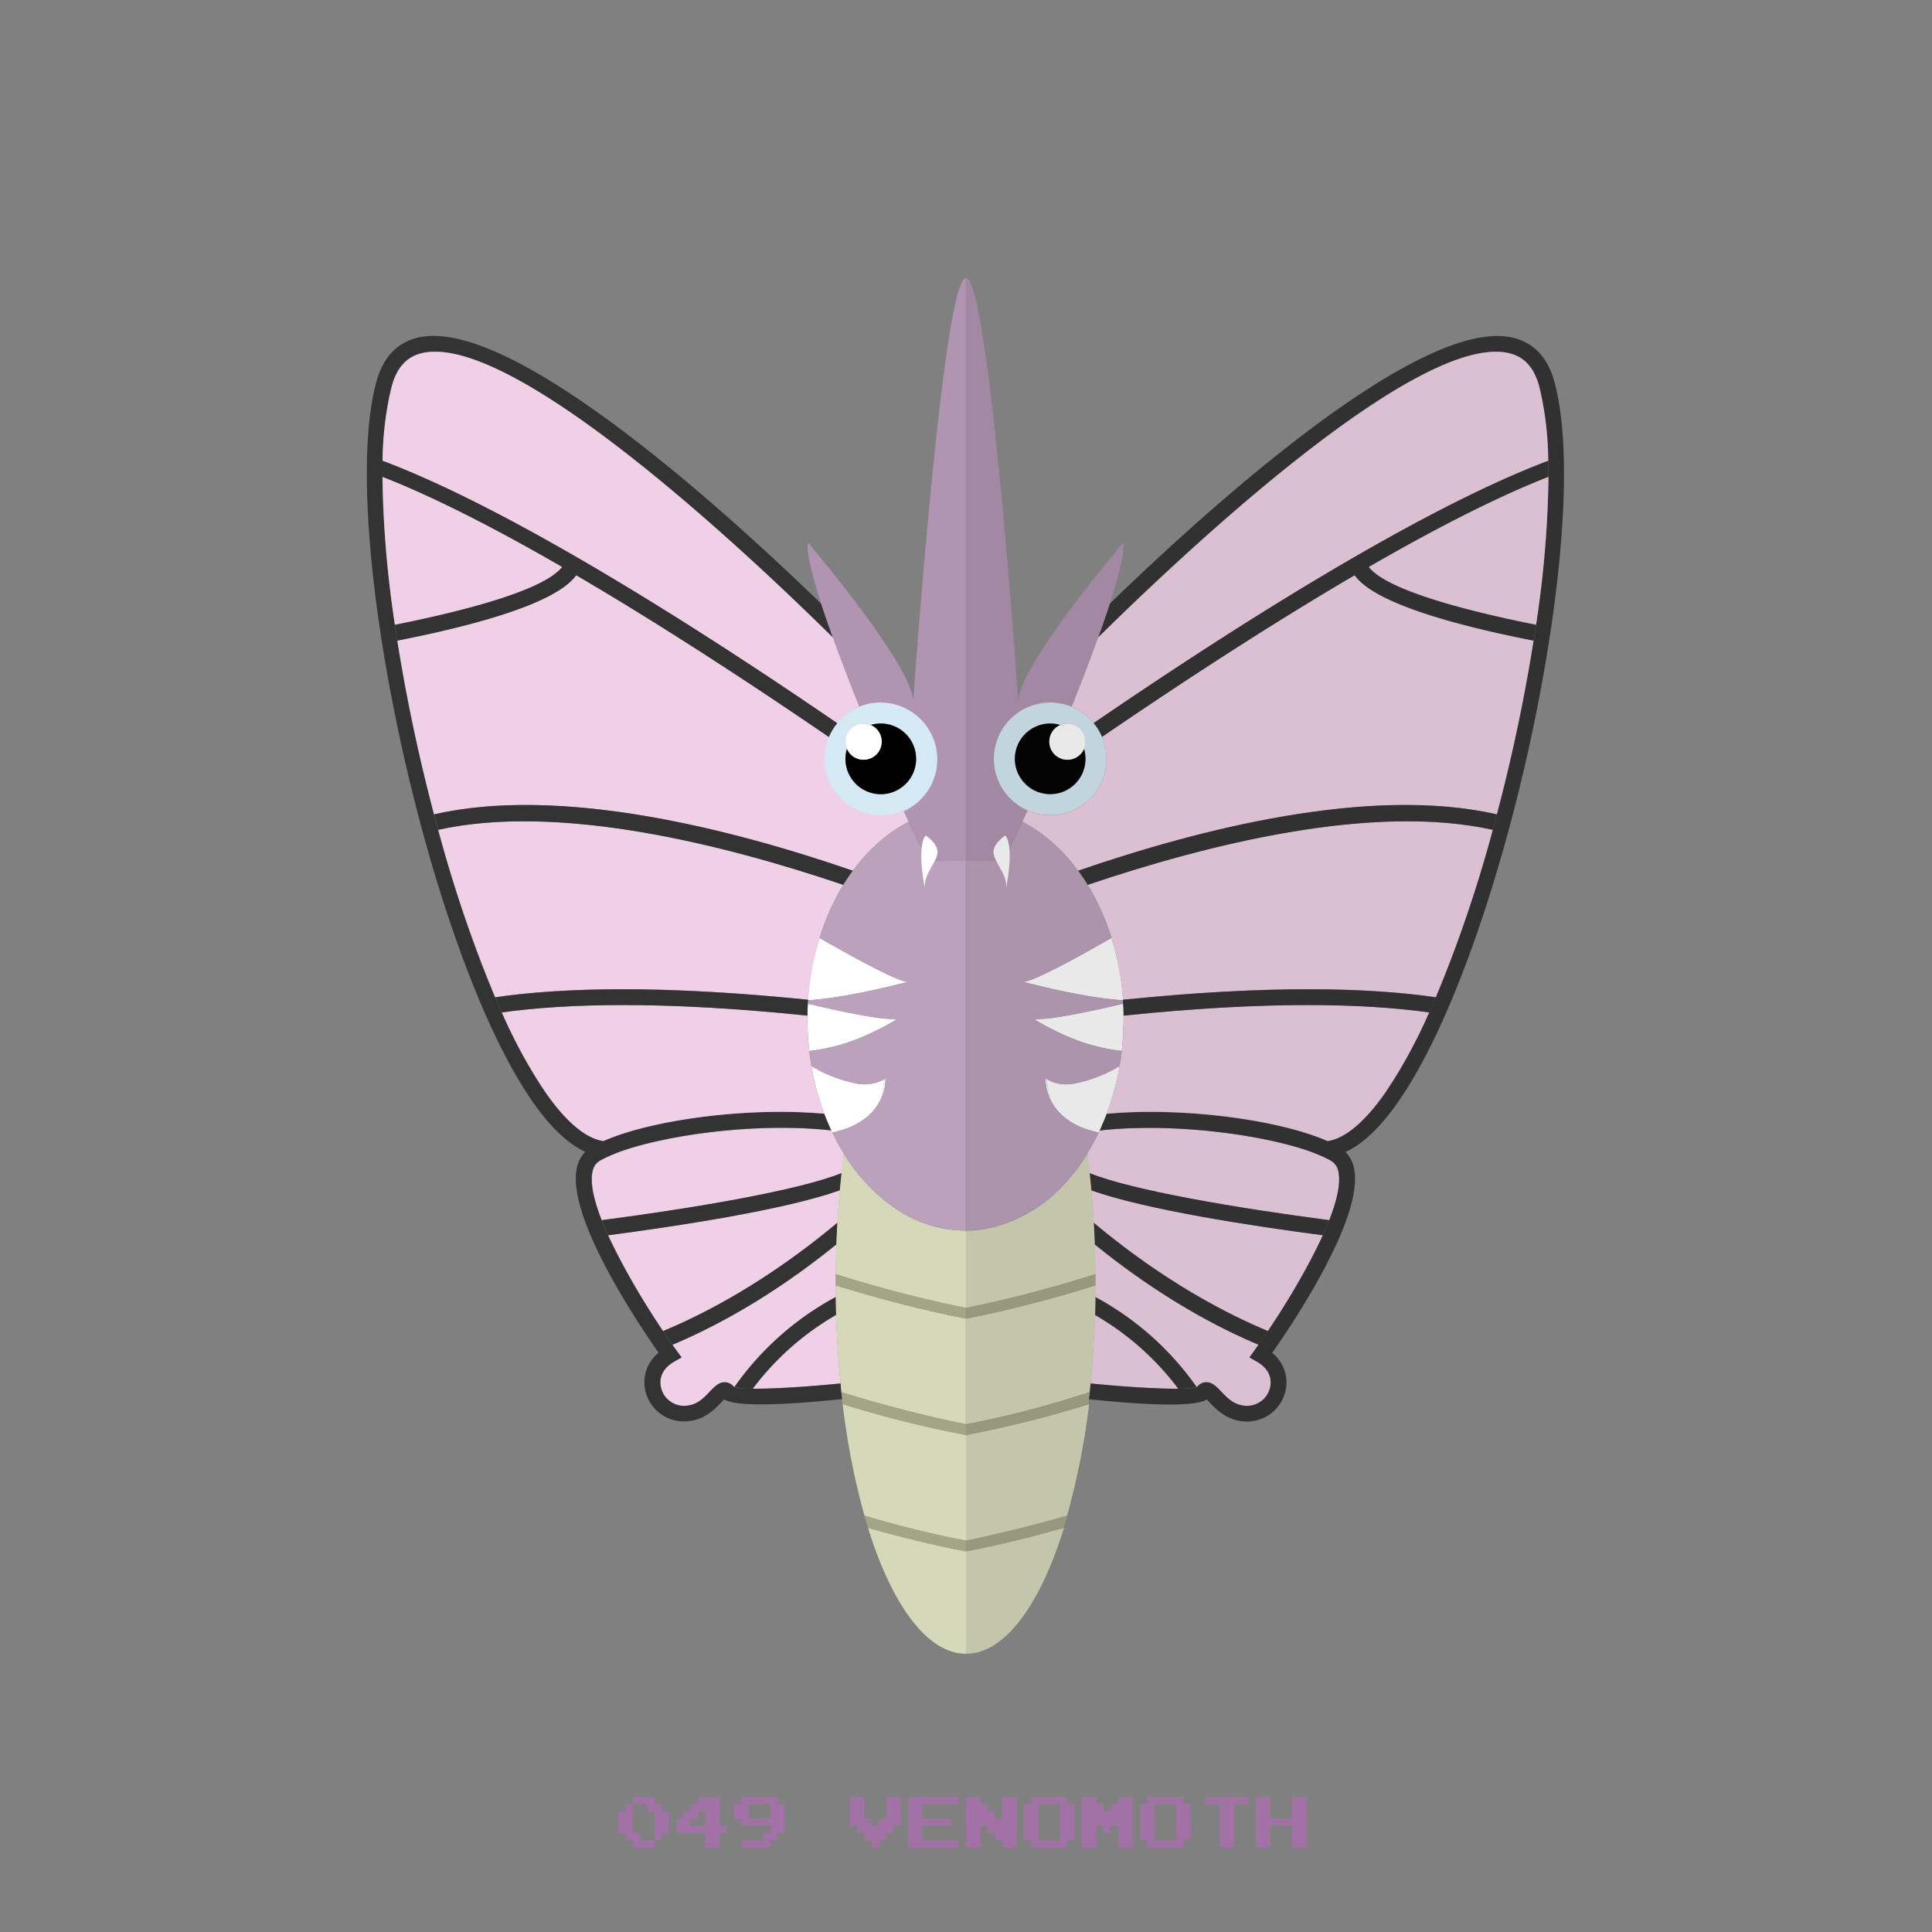 <?xml version="1.0" ?><svg id="pkft" viewBox="0 0 500 500" xmlns="http://www.w3.org/2000/svg"><rect x="0" y="0" width="500" height="500" fill="#808080" stroke="none"/><defs><style>.cls-1{fill:#d6d8ba;}.cls-2{fill:#efd0e7;}.cls-3{fill:#333;}.cls-4{fill:#fff;}.cls-5{fill:#a4a586;}.cls-6{fill:#b193b2;}.cls-7{fill:#d4e9f4;}.cls-8{fill:#bca1bc;}.cls-9{opacity:0.1;}.cls-10{fill:#1a1a1a;}.cls-11{fill:#a271a5;}</style></defs><title/><path class="cls-1" d="M250,428V401.5c-8-1.54-17.32-3.81-25.37-6.1C230.82,415.37,240,428,250,428Z"/><path class="cls-2" d="M216.32,335.65c0-1,0-2,0-3,0-.17,0-0.33,0-0.5,0-.8,0-1.59,0-2.39q0-3.91.18-7.73c-17.06,13.83-32.22,21.7-42.44,26l1,1.41,1.33,1.84-2,1.14c-4,2.31-3.64,5.52-3.31,6.8a6.13,6.13,0,0,0,5.74,4.6c3.37,0.08,5.31-2,6.92-3.74,1.21-1.27,2.35-2.47,4-2.36a3.07,3.07,0,0,1,2.19,1.19l0.17,0A76.14,76.14,0,0,1,216.32,335.65Z"/><path class="cls-2" d="M218.41,298.59c-0.15-.24-0.29-0.5-0.43-0.74-0.4-.67-0.8-1.33-1.17-2s-0.7-1.34-1-2c-0.12-.24-0.24-0.46-0.36-0.7s-0.16-.38-0.25-0.56c-13.75-1.6-30.58-.27-43.47,2.43-3.27.69-6.29,1.46-8.94,2.29a46.11,46.11,0,0,0-5.76,2.21c-0.63.3-1.23,0.6-1.76,0.91a4,4,0,0,0-1.89,2.83c-0.65,3,.41,7.53,2.38,12.57,23.83-3.11,51-7.71,62.11-12.2C218,301.9,218.19,300.22,218.41,298.59Z"/><path class="cls-2" d="M217.38,308c-14,5-41.49,9.22-60,11.65a187.28,187.28,0,0,0,14.23,24.8c10.49-4.35,26.89-12.78,45.15-28.07Q217,312.16,217.38,308Z"/><path class="cls-2" d="M194.82,359.38c5.39,0.05,14.16-.51,22.72-1.36-0.56-5.72-.94-11.65-1.13-17.74A71.64,71.64,0,0,0,194.82,359.38Z"/><path class="cls-3" d="M216.76,316.42c-18.25,15.29-34.66,23.72-45.15,28.07,0.87,1.3,1.68,2.48,2.42,3.52,10.22-4.28,25.38-12.14,42.44-26C216.54,320.14,216.65,318.28,216.76,316.42Z"/><path class="cls-3" d="M190.08,358.95a18.93,18.93,0,0,0,4.74.43,71.64,71.64,0,0,1,21.59-19.1c0-1.53-.07-3.08-0.09-4.63A76.14,76.14,0,0,0,190.08,358.95Z"/><path class="cls-3" d="M217.83,303.57c-11.09,4.49-38.28,9.09-62.11,12.2q0.75,1.92,1.66,3.92c18.51-2.43,46-6.64,60-11.65C217.52,306.53,217.67,305,217.83,303.57Z"/><path class="cls-3" d="M217.76,360.34c0-.09,0-0.19,0-0.29-0.07-.67-0.13-1.36-0.19-2-12.41,1.23-25.26,1.86-27.63.88a3.07,3.07,0,0,0-2.19-1.19c-1.61-.11-2.76,1.09-4,2.36-1.61,1.7-3.55,3.82-6.92,3.74a6.13,6.13,0,0,1-5.74-4.6c-0.33-1.27-.67-4.48,3.31-6.8l2-1.14L175,349.43c-6.78-9.38-23.89-36-21.69-46.22a4,4,0,0,1,1.89-2.83c0.53-.31,1.13-0.61,1.76-0.91a46.11,46.11,0,0,1,5.76-2.21c2.65-.84,5.67-1.61,8.94-2.29,12.89-2.7,29.72-4,43.47-2.43-0.33-.71-0.63-1.43-0.94-2.16s-0.58-1.41-.86-2.13c-19.63-1.8-44.63,1.5-57.19,7.06-4.5-.65-9.63-4.93-14.87-12.43-26.56-38-50-145.73-39.89-183,1.29-4.72,3.75-7.49,7.53-8.46,23.4-6,85,52.19,106.61,73.55q-0.82-2.27-1.56-4.42t-1.44-4.3c-25.76-25-80.94-74.87-104.63-68.81-5.27,1.35-8.79,5.17-10.48,11.36-10.36,38,13.48,147.73,40.48,186.39,4.58,6.55,9.13,10.87,13.58,12.91a8.38,8.38,0,0,0-2.19,4.2c-2.69,12.61,15.78,40.11,21.17,47.79a9.78,9.78,0,0,0-3.38,10.09,10.24,10.24,0,0,0,9.64,7.68H177c5,0,7.95-3.13,9.74-5l0.69-.71c1.64,1.05,7.26,2.34,30.54-.07C217.9,361.52,217.82,360.94,217.76,360.34Z"/><path class="cls-4" d="M233.44,253.76c-0.67-.22-1.46-0.54-2.36-0.93-6.76-3-18.92-10.06-19-10.1a69.73,69.73,0,0,0-3,16.13c6.51-.36,15.22-2.19,20.68-3.48,1.42-.33,2.6-0.63,3.49-0.85l1.68-.43A5.51,5.51,0,0,1,233.44,253.76Z"/><path class="cls-4" d="M231.63,264.07l0.06-.35a30.25,30.25,0,0,1-5.13-.41c-5.14-.74-12.16-2.29-17.47-3.55-0.07,1.3-.12,2.61-0.12,3.93a73.25,73.25,0,0,0,.47,8.3,49.5,49.5,0,0,0,15.68-4.51A66.14,66.14,0,0,0,231.63,264.07Z"/><path class="cls-4" d="M232.25,263.69c-0.16,0-.37,0-0.55,0l-0.06.35Z"/><path class="cls-4" d="M229.17,279.1l-0.2.12-0.87,4.95A12.08,12.08,0,0,0,229.17,279.1Z"/><path class="cls-4" d="M221.63,280.4A36.26,36.26,0,0,1,210,275.9a66.89,66.89,0,0,0,3.35,12.35c0.27,0.72.56,1.42,0.86,2.13s0.61,1.45.94,2.16c0.09,0.18.16,0.38,0.25,0.56,0.51-.1,1-0.23,1.44-0.36a24.76,24.76,0,0,0,2.55-.8c0.51-.2,1-0.41,1.43-0.63a17.22,17.22,0,0,0,2.64-1.55,13.55,13.55,0,0,0,4.63-5.6l0.87-4.95A10.28,10.28,0,0,1,221.63,280.4Z"/><path class="cls-1" d="M224.58,335.12c-2.91-.83-5.7-1.67-8.32-2.47,0,8.79.47,17.28,1.27,25.36,0.07,0.68.12,1.37,0.19,2l0,0.29,4.39,1.32c8.66,2.55,18.86,5.2,27.86,6.94V341.25C242,339.71,232.65,337.43,224.58,335.12Z"/><path class="cls-1" d="M226.68,308.75a48.86,48.86,0,0,1-8.29-10.15,256.83,256.83,0,0,0-2.11,31.17c2.67,0.82,5.52,1.69,8.52,2.55,8,2.3,17.2,4.6,25.2,6.17v-20C241,318.46,233.31,314.87,226.68,308.75Z"/><path class="cls-1" d="M223.72,392.25A267.81,267.81,0,0,0,250,398.73V371.38a289.16,289.16,0,0,1-31.92-8A190.76,190.76,0,0,0,223.72,392.25Z"/><path class="cls-5" d="M224.81,332.31c-3-.86-5.86-1.72-8.53-2.55,0,0.8,0,1.59,0,2.39,0,0.17,0,.33,0,0.5,2.61,0.81,5.4,1.64,8.31,2.47,8.07,2.31,17.42,4.58,25.42,6.13v-2.77C242,336.91,232.81,334.61,224.81,332.31Z"/><path class="cls-5" d="M222.14,361.66l-4.4-1.32c0.06,0.6.14,1.19,0.21,1.78,0,0.41.07,0.82,0.12,1.22a289,289,0,0,0,31.92,8V368.6C241,366.86,230.81,364.21,222.14,361.66Z"/><path class="cls-5" d="M224.66,395.4c8.05,2.3,17.34,4.57,25.34,6.1v-2.77a268.05,268.05,0,0,1-26.29-6.48C224,393.32,224.34,394.36,224.66,395.4Z"/><path class="cls-6" d="M236.33,181.54c0-9.13-27.2-41.08-27.2-41.08-0.51,2.21.93,8.13,3.43,15.83q0.67,2.07,1.44,4.3t1.56,4.42c2,5.67,4.4,11.8,6.83,17.88a14.54,14.54,0,0,1,5.56-1.1c0.42,0,.83,0,1.24.06a14.58,14.58,0,0,1,4.6,27.89q0.69,1.52,1.33,2.9c1.71,3.68,3.13,6.55,4.09,8.24a4.8,4.8,0,0,0,1.24,1.72l0.53,0.08c0.56,0.07,1.26.1,2,.11,3,0.05,7-.19,7-0.19V72C244,72,236.33,181.54,236.33,181.54Z"/><path class="cls-7" d="M229.2,181.86c-0.41,0-.82-0.06-1.24-0.06A14.71,14.71,0,1,0,229.2,181.86Zm2.38,22.92a9.13,9.13,0,0,1-12.38-11,4.71,4.71,0,0,1,6.15-6.15A9.14,9.14,0,0,1,231.58,204.78Z"/><path d="M231.87,188.14a9.06,9.06,0,0,0-6.53-.51,4.68,4.68,0,1,1-6.15,6.15A9.14,9.14,0,1,0,231.87,188.14Z"/><path class="cls-4" d="M225.35,187.63a4.65,4.65,0,0,0-1.17-.31l0.26,0.63A8.82,8.82,0,0,1,225.35,187.63Z"/><path class="cls-4" d="M225.35,187.63a8.82,8.82,0,0,0-.91.32l-0.26-.63a4.64,4.64,0,0,0-.68-0.07A4.69,4.69,0,1,0,225.35,187.63Z"/><path class="cls-2" d="M220.72,225.38a42.49,42.49,0,0,1,14.41-12.73q-0.64-1.38-1.33-2.9a14.58,14.58,0,0,1-19.27-19.05c-19.6-13.4-42.94-28.72-65.41-41.88-2.55,3.64-11.28,10-46.29,16.93a455.84,455.84,0,0,0,9.52,45C145.16,203.3,189.31,214.55,220.72,225.38Z"/><path class="cls-2" d="M145.5,146.72c-16.78-9.69-32.93-18-46.5-23.33a273.81,273.81,0,0,0,3.2,38.28C123.19,157.5,141.2,152.28,145.5,146.72Z"/><path class="cls-2" d="M209.15,258.74a69.7,69.7,0,0,1,2.94-16A60.56,60.56,0,0,1,218.25,229c-30.88-10.48-73.62-21.22-104.84-14.25a344.86,344.86,0,0,0,14.75,43.32C145.68,255.55,171.41,254.89,209.15,258.74Z"/><path class="cls-2" d="M129.88,262a131,131,0,0,0,11.42,20.86c5.24,7.5,10.37,11.78,14.87,12.43,12.56-5.55,37.56-8.86,57.19-7.06A66.89,66.89,0,0,1,210,275.9c-0.22-1.29-.42-2.59-0.57-3.91a73.25,73.25,0,0,1-.47-8.3c0-.29,0-0.56,0-0.85C172,259,146.85,259.65,129.88,262Z"/><path class="cls-2" d="M222.39,182.9c-2.44-6.08-4.79-12.22-6.83-17.88-21.62-21.36-83.21-79.54-106.61-73.55-3.78,1-6.25,3.73-7.53,8.46A83.6,83.6,0,0,0,99,119.25c33.62,12.67,81.88,43.42,117.65,67.88A14.63,14.63,0,0,1,222.39,182.9Z"/><path class="cls-3" d="M99,119.25c0,1.35,0,2.74,0,4.15,13.57,5.29,29.72,13.64,46.5,23.33-4.31,5.55-22.31,10.78-43.3,15q0.3,2,.62,4.07c35-6.88,43.74-13.29,46.29-16.93,22.48,13.16,45.82,28.48,65.41,41.88a14.58,14.58,0,0,1,2.17-3.57C180.92,162.66,132.67,131.92,99,119.25Z"/><path class="cls-3" d="M218.25,229q1.17-1.91,2.47-3.66c-31.41-10.83-75.56-22.08-108.38-14.58q0.53,2,1.08,4C144.63,207.82,187.37,218.56,218.25,229Z"/><path class="cls-3" d="M209.14,258.86s0-.08,0-0.12c-37.74-3.85-63.47-3.19-81-.62q0.85,2,1.71,3.9c17-2.37,42.07-3,79.11.83,0-1,0-2.06.09-3.08C209.1,259.46,209.12,259.16,209.14,258.86Z"/><path class="cls-8" d="M243,222.81c-0.79,0-1.49,0-2.05-.11l-0.52-.08a4.81,4.81,0,0,1-1.24-1.72c-1-1.69-2.38-4.56-4.09-8.24-10.41,5.42-18.76,16.34-23,30.08,0.08,0,12.24,7.14,19,10.1,0.89,0.39,1.69.71,2.36,0.93a5.51,5.51,0,0,0,1.54.34l-1.68.43c-0.89.22-2.07,0.52-3.49,0.85-5.46,1.28-14.17,3.12-20.68,3.48,0,0.3,0,.6-0.05.9,5.32,1.26,12.33,2.81,17.47,3.55a30.25,30.25,0,0,0,5.13.41c0.19,0,.4,0,0.55,0l-0.62.38a66.14,66.14,0,0,1-6.51,3.41A49.5,49.5,0,0,1,209.44,272c0.15,1.32.35,2.62,0.57,3.91a36.26,36.26,0,0,0,11.62,4.5,10.28,10.28,0,0,0,7.34-1.18l0.2-.12a12.08,12.08,0,0,1-1.07,5.07,13.55,13.55,0,0,1-4.63,5.6,17.22,17.22,0,0,1-2.64,1.55c-0.46.22-.92,0.43-1.43,0.63a24.76,24.76,0,0,1-2.55.8c-0.47.12-.93,0.25-1.44,0.36,0.11,0.24.24,0.46,0.36,0.7,0.34,0.68.68,1.37,1,2s0.77,1.36,1.17,2c0.15,0.24.28,0.5,0.43,0.74a48.81,48.81,0,0,0,8.28,10.15c6.63,6.12,14.32,9.72,23.32,9.72V222.62S246,222.86,243,222.81Z"/><path class="cls-4" d="M239.55,216.23s3.7,2.28,3,5-4.13,5.93-3,9.58C239.55,230.83,237,219.42,239.55,216.23Z"/><path class="cls-1" d="M250,428V401.5c8-1.54,17.32-3.81,25.37-6.1C269.18,415.37,260,428,250,428Z"/><path class="cls-2" d="M283.43,335.65c0-1,0-2,0-3,0-.17,0-0.33,0-0.5,0-.8,0-1.59,0-2.39q0-3.91-.18-7.73c17.06,13.83,32.22,21.7,42.44,26l-1,1.41-1.33,1.84,2,1.14c4,2.31,3.64,5.52,3.31,6.8a6.13,6.13,0,0,1-5.74,4.6c-3.37.08-5.31-2-6.92-3.74-1.21-1.27-2.35-2.47-4-2.36a3.07,3.07,0,0,0-2.19,1.19l-0.17,0A76.14,76.14,0,0,0,283.43,335.65Z"/><path class="cls-2" d="M281.34,298.59c0.15-.24.29-0.5,0.43-0.74,0.4-.67.8-1.33,1.17-2s0.7-1.34,1-2c0.12-.24.24-0.46,0.36-0.7s0.16-.38.25-0.56c13.75-1.6,30.58-.27,43.47,2.43,3.27,0.69,6.29,1.46,8.94,2.29a46.11,46.11,0,0,1,5.76,2.21c0.63,0.3,1.23.6,1.76,0.91a4,4,0,0,1,1.89,2.83c0.65,3-.41,7.53-2.38,12.57-23.83-3.11-51-7.71-62.11-12.2C281.73,301.9,281.55,300.22,281.34,298.59Z"/><path class="cls-2" d="M282.37,308c14,5,41.49,9.22,60,11.65a187.28,187.28,0,0,1-14.23,24.8c-10.49-4.35-26.89-12.78-45.15-28.07Q282.74,312.16,282.37,308Z"/><path class="cls-2" d="M304.93,359.38c-5.39.05-14.16-.51-22.72-1.36,0.56-5.72.94-11.65,1.13-17.74A71.64,71.64,0,0,1,304.93,359.38Z"/><path class="cls-3" d="M283,316.42c18.25,15.29,34.66,23.72,45.15,28.07-0.87,1.3-1.68,2.48-2.42,3.52-10.22-4.28-25.38-12.14-42.44-26C283.2,320.14,283.09,318.28,283,316.42Z"/><path class="cls-3" d="M309.67,358.95a18.93,18.93,0,0,1-4.74.43,71.64,71.64,0,0,0-21.59-19.1c0-1.53.07-3.08,0.09-4.63A76.14,76.14,0,0,1,309.67,358.95Z"/><path class="cls-3" d="M281.91,303.57c11.09,4.49,38.28,9.09,62.11,12.2q-0.75,1.92-1.66,3.92c-18.51-2.43-46-6.64-60-11.65C282.23,306.53,282.08,305,281.91,303.57Z"/><path class="cls-3" d="M282,360.34c0-.09,0-0.19,0-0.29,0.07-.67.13-1.36,0.19-2,12.41,1.23,25.26,1.86,27.63.88a3.07,3.07,0,0,1,2.19-1.19c1.61-.11,2.76,1.09,4,2.36,1.61,1.7,3.55,3.82,6.92,3.74a6.13,6.13,0,0,0,5.74-4.6c0.33-1.27.67-4.48-3.31-6.8l-2-1.14,1.33-1.84c6.78-9.38,23.89-36,21.69-46.22a4,4,0,0,0-1.89-2.83c-0.53-.31-1.13-0.61-1.76-0.91a46.11,46.11,0,0,0-5.76-2.21c-2.65-.84-5.67-1.61-8.94-2.29-12.89-2.7-29.72-4-43.47-2.43,0.33-.71.63-1.43,0.94-2.16s0.58-1.41.86-2.13c19.63-1.8,44.63,1.5,57.19,7.06,4.5-.65,9.63-4.93,14.87-12.43,26.56-38,50-145.73,39.89-183-1.29-4.72-3.75-7.49-7.53-8.46-23.4-6-85,52.19-106.61,73.55q0.82-2.27,1.56-4.42t1.44-4.3c25.76-25,80.94-74.87,104.63-68.81,5.27,1.35,8.79,5.17,10.48,11.36,10.36,38-13.48,147.73-40.48,186.39-4.58,6.55-9.13,10.87-13.58,12.91a8.38,8.38,0,0,1,2.19,4.2c2.69,12.61-15.78,40.11-21.17,47.79a9.78,9.78,0,0,1,3.38,10.09,10.24,10.24,0,0,1-9.64,7.68h-0.25c-5,0-7.95-3.13-9.74-5l-0.69-.71c-1.64,1.05-7.26,2.34-30.54-.07C281.85,361.52,281.92,360.94,282,360.34Z"/><path class="cls-4" d="M266.3,253.76c0.67-.22,1.46-0.54,2.36-0.93,6.76-3,18.92-10.06,19-10.1a69.73,69.73,0,0,1,3,16.13c-6.51-.36-15.22-2.19-20.68-3.48-1.42-.33-2.6-0.63-3.49-0.85l-1.68-.43A5.51,5.51,0,0,0,266.3,253.76Z"/><path class="cls-4" d="M268.11,264.07l-0.06-.35a30.25,30.25,0,0,0,5.13-.41c5.14-.74,12.16-2.29,17.47-3.55,0.07,1.3.12,2.61,0.12,3.93a73.25,73.25,0,0,1-.47,8.3,49.5,49.5,0,0,1-15.68-4.51A66.14,66.14,0,0,1,268.11,264.07Z"/><path class="cls-4" d="M267.5,263.69c0.16,0,.37,0,0.55,0l0.06,0.35Z"/><path class="cls-4" d="M270.58,279.1l0.2,0.12,0.87,4.95A12.08,12.08,0,0,1,270.58,279.1Z"/><path class="cls-4" d="M278.12,280.4a36.26,36.26,0,0,0,11.62-4.5,66.89,66.89,0,0,1-3.35,12.35c-0.27.72-.56,1.42-0.86,2.13s-0.61,1.45-.94,2.16c-0.09.18-.16,0.38-0.25,0.56-0.51-.1-1-0.23-1.44-0.36a24.76,24.76,0,0,1-2.55-.8c-0.51-.2-1-0.41-1.43-0.63a17.22,17.22,0,0,1-2.64-1.55,13.55,13.55,0,0,1-4.63-5.6l-0.87-4.95A10.28,10.28,0,0,0,278.12,280.4Z"/><path class="cls-1" d="M275.29,335.12c2.91-.83,5.64-1.67,8.25-2.47,0,8.79-.5,17.28-1.3,25.36-0.07.68-.14,1.37-0.21,2,0,0.09,0,.19,0,0.29-1.42.43-2.75,0.88-4.26,1.32A246.5,246.5,0,0,1,250,368.6V341.25C258,339.71,267.22,337.43,275.29,335.12Z"/><path class="cls-1" d="M273.19,308.75a48.61,48.61,0,0,0,8.23-10.15,257,257,0,0,1,2.08,31.17c-2.67.82-5.41,1.69-8.41,2.55-8,2.3-17.08,4.6-25.08,6.17v-20C258,318.46,266.56,314.87,273.19,308.75Z"/><path class="cls-1" d="M276.15,392.25c-8.28,2.4-18.15,4.84-26.15,6.48V371.38a288,288,0,0,0,31.86-8A190.44,190.44,0,0,1,276.15,392.25Z"/><path class="cls-5" d="M275.07,332.31c3-.86,5.8-1.72,8.46-2.55,0,0.8,0,1.59,0,2.39,0,0.17,0,.33,0,0.5-2.61.81-5.28,1.64-8.19,2.47-8.07,2.31-17.3,4.58-25.3,6.13v-2.77C258,336.91,267.06,334.61,275.07,332.31Z"/><path class="cls-5" d="M277.73,361.66c1.51-.44,2.91-0.89,4.33-1.32-0.06.6-.18,1.19-0.25,1.78,0,0.41,0,.82,0,1.22a286.87,286.87,0,0,1-31.8,8V368.6A246.41,246.41,0,0,0,277.73,361.66Z"/><path class="cls-5" d="M275.22,395.4c-8.05,2.3-17.22,4.57-25.22,6.1v-2.77c8-1.64,17.95-4.07,26.23-6.48C275.92,393.32,275.54,394.36,275.22,395.4Z"/><path class="cls-6" d="M263.54,181.54c0-9.13,27.14-41.08,27.14-41.08,0.51,2.21-1,8.13-3.46,15.83-0.45,1.38-.95,2.81-1.46,4.3s-1,2.91-1.57,4.42c-2,5.67-4.4,11.8-6.84,17.88a14.55,14.55,0,0,0-5.56-1.1c-0.42,0-.83,0-1.24.06a14.58,14.58,0,0,0-4.6,27.89q-0.69,1.52-1.33,2.9c-1.71,3.68-3.13,6.55-4.09,8.24a4.8,4.8,0,0,1-1.24,1.72l-0.53.08a18.79,18.79,0,0,1-1.91.11c-3,.05-6.84-0.19-6.84-0.19V72C256,72,263.54,181.54,263.54,181.54Z"/><path class="cls-7" d="M257.2,196.39a14.58,14.58,0,1,0,14.59-14.59c-0.42,0-.83,0-1.24.06A14.58,14.58,0,0,0,257.2,196.39Zm5.92,2.89a9.13,9.13,0,0,1,11.27-11.64,4.68,4.68,0,0,1,6.15,6.15A9.14,9.14,0,0,1,263.13,199.27Z"/><path d="M267.87,188.14a9.06,9.06,0,0,1,6.53-.51,4.68,4.68,0,1,0,6.15,6.15A9.14,9.14,0,1,1,267.87,188.14Z"/><path class="cls-4" d="M274.4,187.63a4.65,4.65,0,0,1,1.17-.31l-0.26.63A8.82,8.82,0,0,0,274.4,187.63Z"/><path class="cls-4" d="M274.4,187.63a8.82,8.82,0,0,1,.91.32l0.26-.63a4.64,4.64,0,0,1,.68-0.07A4.69,4.69,0,1,1,274.4,187.63Z"/><path class="cls-2" d="M279,225.38a42.49,42.49,0,0,0-14.41-12.73q0.64-1.38,1.33-2.9a14.58,14.58,0,0,0,19.27-19.05c19.6-13.4,42.94-28.72,65.41-41.88,2.55,3.64,11.28,10,46.29,16.93a455.84,455.84,0,0,1-9.52,45C354.58,203.3,310.43,214.55,279,225.38Z"/><path class="cls-2" d="M354.24,146.72c16.78-9.69,32.93-18,46.5-23.33a273.81,273.81,0,0,1-3.2,38.28C376.55,157.5,358.55,152.28,354.24,146.72Z"/><path class="cls-2" d="M290.6,258.74a69.7,69.7,0,0,0-2.94-16A60.56,60.56,0,0,0,281.49,229c30.88-10.48,73.62-21.22,104.84-14.25a344.86,344.86,0,0,1-14.75,43.32C354.06,255.55,328.33,254.89,290.6,258.74Z"/><path class="cls-2" d="M369.86,262a131,131,0,0,1-11.42,20.86c-5.24,7.5-10.37,11.78-14.87,12.43-12.56-5.55-37.56-8.86-57.19-7.06a66.89,66.89,0,0,0,3.35-12.35c0.22-1.29.42-2.59,0.57-3.91a73.25,73.25,0,0,0,.47-8.3c0-.29,0-0.56,0-0.85C327.79,259,352.89,259.65,369.86,262Z"/><path class="cls-2" d="M277.35,182.9c2.44-6.08,4.79-12.22,6.83-17.88,21.62-21.36,83.21-79.54,106.61-73.55,3.78,1,6.25,3.73,7.53,8.46a83.6,83.6,0,0,1,2.37,19.32c-33.62,12.67-81.88,43.42-117.65,67.88A14.63,14.63,0,0,0,277.35,182.9Z"/><path class="cls-3" d="M400.7,119.25c0,1.35,0,2.74,0,4.15-13.57,5.29-29.72,13.64-46.5,23.33,4.31,5.55,22.31,10.78,43.3,15q-0.3,2-.62,4.07c-35-6.88-43.74-13.29-46.29-16.93C328.15,162,304.81,177.3,285.22,190.7a14.58,14.58,0,0,0-2.17-3.57C318.82,162.66,367.08,131.92,400.7,119.25Z"/><path class="cls-3" d="M281.49,229q-1.17-1.91-2.47-3.66c31.41-10.83,75.56-22.08,108.38-14.58q-0.53,2-1.08,4C355.12,207.82,312.38,218.56,281.49,229Z"/><path class="cls-3" d="M290.61,258.86s0-.08,0-0.12c37.74-3.85,63.47-3.19,81-.62q-0.85,2-1.71,3.9c-17-2.37-42.07-3-79.11.83,0-1,0-2.06-.09-3.08C290.64,259.46,290.63,259.16,290.61,258.86Z"/><path class="cls-8" d="M256.84,222.81c0.79,0,1.43,0,2-.11l0.49-.08a4.88,4.88,0,0,0,1.22-1.72c1-1.69,2.37-4.56,4.08-8.24,10.41,5.42,18.76,16.34,23,30.08-0.08,0-12.24,7.14-19,10.1-0.89.39-1.69,0.71-2.36,0.93a5.51,5.51,0,0,1-1.54.34l1.68,0.43c0.89,0.22,2.07.52,3.49,0.85,5.46,1.28,14.17,3.12,20.68,3.48,0,0.3,0,.6.05,0.9-5.32,1.26-12.33,2.81-17.47,3.55a30.25,30.25,0,0,1-5.13.41c-0.19,0-.4,0-0.55,0l0.62,0.38a66.14,66.14,0,0,0,6.51,3.41A49.5,49.5,0,0,0,290.31,272c-0.15,1.32-.35,2.62-0.57,3.91a36.26,36.26,0,0,1-11.62,4.5,10.28,10.28,0,0,1-7.34-1.18l-0.2-.12a12.08,12.08,0,0,0,1.07,5.07,13.55,13.55,0,0,0,4.63,5.6,17.22,17.22,0,0,0,2.64,1.55c0.46,0.22.92,0.43,1.43,0.63a24.76,24.76,0,0,0,2.55.8c0.47,0.12.93,0.25,1.44,0.36-0.11.24-.24,0.46-0.36,0.7-0.34.68-.68,1.37-1,2s-0.77,1.36-1.17,2c-0.15.24-.28,0.5-0.43,0.74a48.32,48.32,0,0,1-8.15,10.15c-6.63,6.12-15.19,9.72-23.19,9.72V222.62S253.84,222.86,256.84,222.81Z"/><path class="cls-4" d="M260.2,216.23s-3.7,2.28-3,5,4.13,5.93,3,9.58C260.2,230.83,262.71,219.42,260.2,216.23Z"/><g class="cls-9"><path class="cls-10" d="M275.37,395.4c-8.05,2.3-17.37,4.57-25.37,6.1V428C260,428,269.18,415.37,275.37,395.4Z"/><path class="cls-10" d="M402.3,98.84c-1.69-6.19-5.21-10-10.48-11.36-23.68-6.05-78.78,43.76-104.57,68.75,2.49-7.68,4-13.57,3.45-15.77,0,0-27.15,31.95-27.15,41.08C263.54,181.54,256,72,250,72V371.38a286.93,286.93,0,0,0,31.81-8c0-.4,0-0.81,0-1.22,23.24,2.4,28.86,1.11,30.5.06l0.69,0.71c1.79,1.88,4.77,5,9.74,5H323a10.24,10.24,0,0,0,9.64-7.68,9.78,9.78,0,0,0-3.38-10.09c5.39-7.68,23.87-35.18,21.17-47.79a8.38,8.38,0,0,0-2.19-4.2c4.45-2,9-6.36,13.58-12.91C388.82,246.58,412.66,136.83,402.3,98.84ZM267.5,263.69c0.16,0,.37,0,0.55,0s0.65,0,1,0c-0.37,0-.71,0-1,0s-0.4,0-.55,0h0Zm21.22-17.13q-0.48-1.95-1.06-3.83h0Q288.24,244.61,288.72,246.56Zm-2.25-7.28-0.16-.43Zm3.09,11.15,0,0.08Zm-13.43,30.15q-0.49,0-1,0a9.57,9.57,0,0,1-2.74-.53,9.57,9.57,0,0,0,2.74.53Q275.62,280.59,276.11,280.58ZM286.31,195c0-.11,0-0.22,0-0.34C286.28,194.8,286.3,194.91,286.31,195Zm-0.21-1.44,0-.22Zm-0.88-2.89h0Zm-4.67-6-0.15-.11Zm-1.5-1-0.22-.12Zm-21.24,39h0Zm3.42-3.14v0c0.9-1.71,2.06-4.08,3.39-6.95h0C263.28,215.54,262.13,217.92,261.23,219.63ZM283,329.78h0c-1,.45-2.94.91-4.48,1.37C280.05,330.69,282,330.23,283,329.78Zm0,2.9a46.79,46.79,0,0,1-5,1.51,46.22,46.22,0,0,0,5-1.53v0Zm-1,27.69c-1.29.4-2.58,0.8-3.94,1.2,1.38-.41,2.62-0.82,3.94-1.23v0Zm16.17-1.15-0.43,0Zm-2.19-.11-0.51,0Zm-2-.12-0.5,0Zm-2.4-.16-0.47,0Zm-2.06-.16-0.56,0Zm-2.58-.21-0.27,0Zm-2.08-.19-0.56-.05ZM325.72,348c0.73-1,1.54-2.22,2.41-3.51-1.29,1.92-2.46,3.6-3.42,4.93ZM344,315.77a43.42,43.42,0,0,0,2.15-7,48.08,48.08,0,0,1-2.92,8.83Q343.66,316.7,344,315.77Zm-0.81,2c-0.27.64-.55,1.28-0.85,1.93Q342.81,318.71,343.22,317.75Zm3.21-10.37c-0.05.38-.12,0.77-0.2,1.17Q346.34,308,346.42,307.38Zm25.15-49.25q-0.84,2-1.7,3.88Q370.73,260.11,371.57,258.13Zm14.75-43.31q-0.74,2.68-1.5,5.34Q385.58,217.51,386.32,214.83Zm-1.71,6.06q-0.74,2.55-1.5,5.06Q383.87,223.43,384.61,220.88Zm-1.76,5.91q-0.77,2.52-1.57,5Q382.08,229.31,382.85,226.79Zm-1.77,5.63q-1.71,5.29-3.52,10.35Q379.37,237.72,381.08,232.42ZM377.47,243q-0.89,2.47-1.8,4.87Q376.58,245.51,377.47,243Zm-2,5.37q-0.9,2.37-1.82,4.67Q374.58,250.78,375.48,248.41Zm-2,5.08q-1,2.36-1.92,4.63Q372.55,255.85,373.5,253.48Zm13.91-42.69q1.46-5.52,2.79-11.12c-1.21,5.08-2.5,10.13-3.86,15.11Q386.88,212.8,387.41,210.8Zm9.52-45q0.32-2,.62-4.06c-1,6.79-2.2,13.76-3.6,20.79C395.06,176.85,396.06,171.25,396.92,165.75Zm-3,16.84c-1.11,5.59-2.33,11.22-3.66,16.82C391.59,193.81,392.81,188.18,393.92,182.59Zm6.82-59.18c0,7-.46,14.74-1.29,22.93C400.28,138.14,400.73,130.41,400.74,123.41Zm-1.31,23.12q-0.49,4.84-1.16,9.88Q398.94,151.38,399.43,146.53Zm-1.18,10q-0.34,2.53-.71,5.1Q397.92,159.11,398.25,156.58Zm-115.2,30.55h0Zm115.76-85.29c-0.15-.66-0.31-1.3-0.48-1.91C398.5,100.54,398.66,101.18,398.81,101.84Zm1.89,17.4q0-1.34-.09-2.64Q400.66,117.9,400.7,119.24ZM400.57,116c0-.66-0.07-1.32-0.11-2C400.51,114.67,400.54,115.33,400.57,116Zm-0.17-2.75c0-.57-0.09-1.14-0.14-1.7C400.32,112.11,400.36,112.68,400.41,113.25Zm-0.22-2.54q-0.08-.78-0.16-1.54Q400.11,109.92,400.19,110.7Zm-0.27-2.4c-0.06-.49-0.13-1-0.19-1.43C399.8,107.34,399.86,107.82,399.92,108.3ZM399.6,106c-0.07-.47-0.15-0.92-0.23-1.37C399.45,105.11,399.53,105.57,399.6,106Zm-0.37-2.16c-0.09-.47-0.19-0.93-0.29-1.39C399,102.94,399.14,103.4,399.23,103.87ZM277,182.9h0c-1-.71-3.2-0.9-5.17-0.9h0C273.82,182,276,182.19,277,182.9Zm4.34,115.69v0.11a48.46,48.46,0,0,1-8.14,10A48.23,48.23,0,0,0,281.34,298.59Zm18.12,60.68,0.56,0Zm2.07,0.07h0Zm1.53,0h0Zm1.53,0h0Zm4.37-.26a4.93,4.93,0,0,0,.7-0.17l0.17,0A4.5,4.5,0,0,1,309,359.11Zm-2.93.24h0Zm1.24-.06,0.44,0Zm0.82-.07,0.71-.09Zm20-14.75c0.54-.81,1.11-1.67,1.69-2.56Q329,343.26,328.14,344.48Zm14.23-24.79c-0.48,1.07-1,2.15-1.54,3.23C341.37,321.84,341.88,320.76,342.37,319.69ZM340.8,323q-0.79,1.6-1.65,3.22Q340,324.6,340.8,323Zm-1.71,3.34q-0.84,1.59-1.73,3.17Q338.24,327.92,339.09,326.33Zm-1.82,3.33q-0.87,1.56-1.77,3.09Q336.39,331.22,337.27,329.66Zm-1.88,3.27q-0.89,1.52-1.79,3Q334.5,334.45,335.4,332.93Zm-1.89,3.17q-0.9,1.48-1.79,2.88Q332.6,337.58,333.5,336.1Zm-1.86,3q-0.9,1.42-1.76,2.74C330.46,341,331,340,331.64,339.1ZM346.48,307c0-.32.06-0.64,0.08-1Q346.53,306.48,346.48,307Zm0.11-1.39c0-.3,0-0.59,0-0.88C346.58,305,346.59,305.28,346.58,305.58Zm-0.18-2.38a8.71,8.71,0,0,1,.15,1.13A8.66,8.66,0,0,0,346.4,303.2ZM361.62,278q0.49-.81,1-1.65Q362.11,277.15,361.62,278Zm-3.18,4.92c0.46-.66.91-1.34,1.37-2C359.36,281.55,358.9,282.23,358.44,282.88Zm1.77-2.65c0.33-.51.66-1,1-1.56C360.87,279.2,360.54,279.72,360.21,280.23Zm9.65-18.2c-1.81,4-3.67,7.79-5.55,11.25C366.19,269.82,368,266.05,369.86,262Zm-5.79,11.68q-0.55,1-1.1,2Q363.53,274.7,364.08,273.71Zm36.67-150.32c0-1.41,0-2.79,0-4.14C400.73,120.6,400.74,122,400.74,123.39Z"/><path class="cls-10" d="M276.15,392.25a190.46,190.46,0,0,0,5.71-28.91,288,288,0,0,1-31.86,8v27.35C258,397.08,267.87,394.65,276.15,392.25Z"/><path class="cls-10" d="M275.22,395.4c0.32-1,.71-2.08,1-3.15-8.28,2.4-18.23,4.84-26.23,6.48v2.77C258,400,267.17,397.69,275.22,395.4Z"/></g><path class="cls-11" d="M163.75,465.94V465h5.63v1.88h1.88v1.88h1.88v5.63h-1.87v1.88h-1.87v1.88h-5.62v-1.87h-1.87v-1.87H160v-5.62h1.88v-1.87h1.88v-0.94Zm3.75,1.88v-0.94h-3.75v7.5h1.88v1.88h3.75v-7.5H167.5v-0.94Z"/><path class="cls-11" d="M180.63,465.94V465h5.63v7.5h1.88v1.88h-1.87v3.75H182.5v-3.75H175v-3.75h1.88v-1.87h1.88v-1.87h1.88v-0.94Zm1.88,4.69v-1.87h-1.87v1.88h-1.87v1.88h3.75v-1.87Z"/><path class="cls-11" d="M191.88,465.94V465h9.38v1.88h1.88v7.5h-1.87v1.88h-1.87v1.88h-7.5v-1.87h5.63v-1.87h1.88V472.5h-7.5v-1.87H190v-3.75h1.88v-0.94Zm7.5,2.81v-1.87h-5.62v3.75h5.63v-1.87Z"/><path class="cls-11" d="M220,468.75V465h3.75v5.63h1.88v1.88h1.88v-1.87h1.88V465h3.75v7.5h-1.87v1.88h-1.87v1.88H227.5v1.88h-1.87v-1.87h-1.87v-1.87h-1.87V472.5H220v-3.75Z"/><path class="cls-11" d="M235,471.56V465h13.13v1.88h-9.37v3.75h7.5v1.88h-7.5v3.75h9.38v1.88H235v-6.56Z"/><path class="cls-11" d="M250,471.56V465h3.75v1.88h1.88v1.88h1.88v1.88h1.88V465h3.75v13.13h-3.75v-1.87H257.5v-1.87h-1.87V472.5h-1.87v5.63H250v-6.56Z"/><path class="cls-11" d="M266.88,465.94V465h9.38v1.88h1.88v9.38h-1.87v1.88h-9.37v-1.87H265v-9.37h1.88v-0.94Zm7.5,5.63v-4.69h-5.62v9.38h5.63v-4.69Z"/><path class="cls-11" d="M280,471.56V465h3.75v1.88h1.88v1.88h1.88v-1.87h1.88V465h3.75v13.13h-3.75V472.5H287.5v1.88h-1.87V472.5h-1.87v5.63H280v-6.56Z"/><path class="cls-11" d="M296.88,465.94V465h9.38v1.88h1.88v9.38h-1.87v1.88h-9.37v-1.87H295v-9.37h1.88v-0.94Zm7.5,5.63v-4.69h-5.62v9.38h5.63v-4.69Z"/><path class="cls-11" d="M311.88,465.94V465h11.25v1.88h-3.75v11.25h-3.75V466.88h-3.75v-0.94Z"/><path class="cls-11" d="M325,471.56V465h3.75v5.63h5.63V465h3.75v13.13h-3.75V472.5h-5.62v5.63H325v-6.56Z"/></svg>